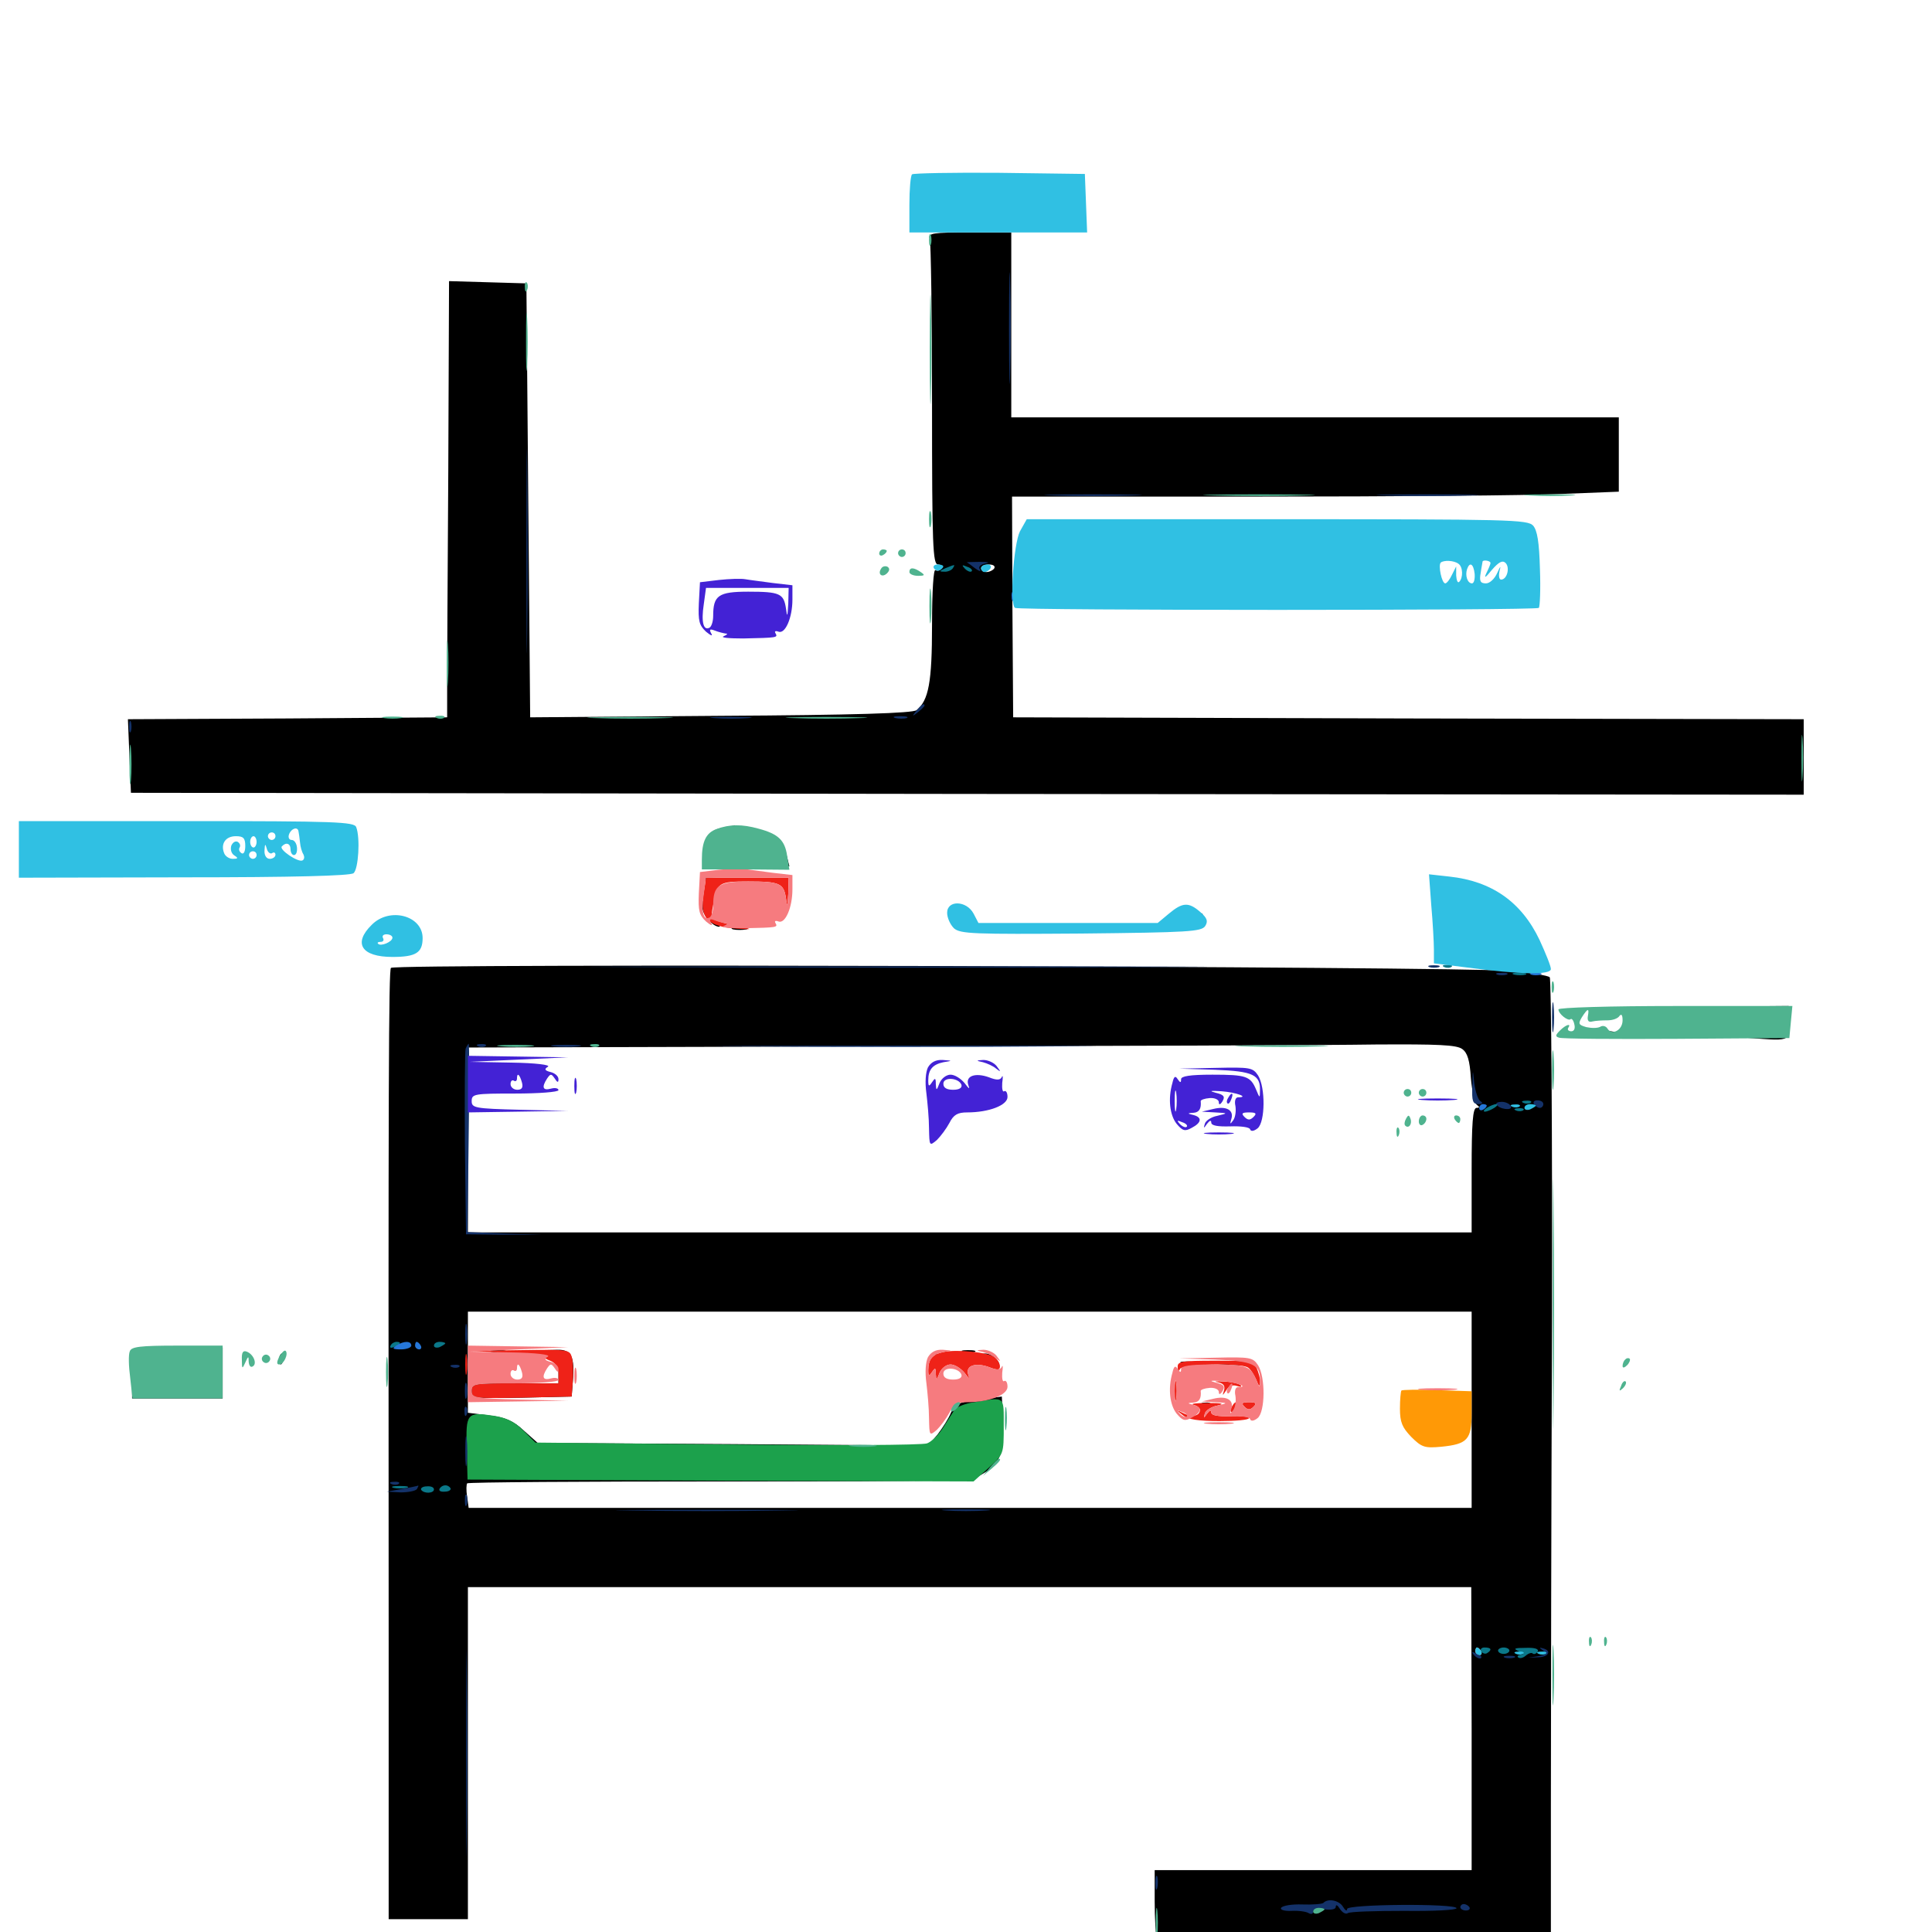 <svg xmlns="http://www.w3.org/2000/svg" viewBox="0 -1000 1000 1000">
	<path fill="#000000" d="M481.25 -876.562C481.836 -874.805 482.422 -836.133 482.422 -790.625C482.422 -716.992 482.812 -707.812 485.547 -707.812C487.109 -707.812 487.891 -706.836 487.305 -705.859C486.523 -704.688 485.156 -704.297 484.18 -704.883C483.203 -705.664 482.422 -694.336 482.422 -676.562C482.422 -646.875 480.664 -637.5 474.414 -632.422C472.461 -630.859 442.578 -629.883 373.047 -629.492L274.414 -628.711L273.438 -741.016L272.461 -853.32L252.539 -853.906L232.422 -854.492L232.031 -756.25C231.641 -702.148 231.445 -651.367 231.445 -643.359V-628.711L148.828 -628.125L66.211 -627.734L66.992 -608.594L67.773 -589.648L500.586 -589.062L933.594 -588.672V-608.203V-627.734L729.102 -628.125L524.414 -628.711L524.023 -685.938L523.828 -742.969H651.172C721.289 -742.969 791.992 -743.555 808.203 -744.336L837.891 -745.508V-764.844V-783.984H680.664H523.438V-831.836V-879.688H501.758C482.812 -879.688 480.273 -879.297 481.25 -876.562ZM514.648 -705.859C514.062 -704.883 512.109 -703.906 510.547 -703.906C508.984 -703.906 507.812 -704.883 507.812 -705.859C507.812 -707.031 509.57 -707.812 511.914 -707.812C514.062 -707.812 515.234 -707.031 514.648 -705.859ZM374.609 -571.68C367.188 -570.508 364.648 -566.602 366.016 -558.398L367.383 -551.562H388.086H408.594L407.227 -557.031C405.273 -565.039 400.977 -568.75 390.43 -570.898C384.961 -572.07 380.469 -572.852 380.273 -572.852C380.078 -572.656 377.539 -572.07 374.609 -571.68ZM365.234 -541.016C365.234 -538.281 366.211 -535.547 367.188 -534.961C368.359 -534.375 369.141 -535.938 369.141 -538.672C369.141 -543.555 369.141 -543.555 389.258 -544.336L409.18 -544.922L387.305 -545.312L365.234 -545.703ZM363.477 -530.859C363.281 -526.953 368.75 -520.312 372.266 -520.312C373.047 -520.312 372.07 -521.68 369.727 -523.242C367.383 -524.805 365.039 -528.125 364.648 -530.664C363.867 -534.766 363.867 -534.766 363.477 -530.859ZM621.484 -524.219C621.484 -521.484 621.875 -520.508 622.461 -521.875C622.852 -523.047 622.852 -525.391 622.461 -526.758C621.875 -527.93 621.484 -526.953 621.484 -524.219ZM379.492 -518.945C377.539 -519.531 379.102 -519.922 382.812 -519.922C386.523 -519.922 388.086 -519.531 386.328 -518.945C384.375 -518.555 381.25 -518.555 379.492 -518.945ZM202.344 -499.023C201.172 -497.461 200.977 -441.406 201.172 -150.781V-6.641H221.68H242.188V-92.578V-178.516H501.953H761.523L761.719 -105.273V-32.031H679.688H597.656V-16.016C597.656 -7.031 598.242 2.148 598.828 4.688L600 8.984H701.367H802.734V-64.844C802.734 -105.273 802.93 -218.164 803.32 -315.625C803.516 -412.891 802.93 -493.359 802.148 -494.141C801.367 -495.117 791.992 -496.484 781.641 -497.461C756.055 -499.805 203.711 -501.367 202.344 -499.023ZM756.836 -457.031C759.57 -455.078 760.742 -451.172 761.328 -441.992C761.914 -435.156 763.281 -428.906 764.453 -428.125C766.016 -426.953 765.82 -426.562 764.258 -426.562C762.305 -426.562 761.719 -418.75 761.719 -394.336V-362.109H501.953H242.188V-409.961V-457.812L456.641 -458.398C574.414 -458.594 689.453 -458.984 712.109 -459.375C744.336 -459.57 753.906 -459.18 756.836 -457.031ZM786.523 -427.344C787.305 -427.93 786.133 -428.516 783.984 -428.32C781.836 -428.32 781.25 -427.734 782.812 -427.148C784.18 -426.562 785.938 -426.758 786.523 -427.344ZM794.922 -427.734C794.922 -428.125 793.555 -428.516 791.992 -428.516C790.43 -428.516 789.062 -427.734 789.062 -426.562C789.062 -425.586 790.43 -425.195 791.992 -425.781C793.555 -426.562 794.922 -427.344 794.922 -427.734ZM761.719 -270.312V-219.531H502.148H242.578L241.797 -225.391C241.211 -228.711 241.406 -231.641 241.797 -232.227C242.383 -232.812 301.172 -233.203 372.656 -233.203C498.242 -233.203 502.734 -233.398 508.594 -237.109C517.773 -242.578 519.727 -247.852 519.141 -263.477L518.555 -277.148L506.445 -275.586C496.094 -274.219 494.141 -273.242 492.188 -268.75C491.016 -265.82 487.891 -260.938 485.352 -257.617L480.469 -251.758L379.492 -252.539L278.32 -253.125L271.094 -259.57C265.625 -264.648 261.523 -266.406 253.125 -267.383L242.188 -268.75V-294.922V-321.094H501.953H761.719ZM236.914 -290.43C238.086 -291.016 237.109 -291.406 234.375 -291.406C231.641 -291.406 230.664 -291.016 232.031 -290.43C233.203 -290.039 235.547 -290.039 236.914 -290.43ZM766.602 -145.312C767.188 -144.336 766.797 -143.359 765.82 -143.359C764.648 -143.359 763.672 -144.336 763.672 -145.312C763.672 -146.484 764.062 -147.266 764.453 -147.266C765.039 -147.266 766.016 -146.484 766.602 -145.312ZM788.477 -144.141C789.258 -144.727 788.086 -145.312 785.938 -145.117C783.789 -145.117 783.203 -144.531 784.766 -143.945C786.133 -143.359 787.891 -143.555 788.477 -144.141ZM254.492 -300.195C252.539 -300.781 254.102 -301.172 257.812 -301.172C261.523 -301.172 263.086 -300.781 261.328 -300.195C259.375 -299.805 256.25 -299.805 254.492 -300.195ZM288.086 -299.805C291.992 -299.023 293.164 -298.047 291.602 -297.07C290.234 -296.094 289.062 -292.969 289.062 -289.648V-283.984H266.602C245.312 -283.984 244.141 -283.789 244.141 -280.078C244.141 -276.172 245.117 -276.172 270.117 -276.562L295.898 -277.148L296.484 -284.766C297.656 -297.852 295.703 -301.562 288.477 -301.367L282.227 -301.172ZM498.633 -300.195C496.68 -300.781 497.852 -301.172 500.977 -301.172C504.297 -301.172 505.664 -300.781 504.492 -300.195C503.125 -299.805 500.391 -299.805 498.633 -300.195ZM484.961 -298.242C483.008 -298.828 484.18 -299.219 487.305 -299.219C490.625 -299.219 491.992 -298.828 490.82 -298.242C489.453 -297.852 486.719 -297.852 484.961 -298.242ZM511.328 -297.656C513.672 -296.68 515.625 -294.727 515.625 -293.555C515.625 -292.188 516.211 -291.797 516.797 -292.383C518.75 -294.336 513.672 -299.609 509.961 -299.414C507.812 -299.414 508.203 -298.828 511.328 -297.656ZM611.914 -294.336C609.961 -294.922 611.133 -295.312 614.258 -295.312C617.578 -295.312 618.945 -294.922 617.773 -294.336C616.406 -293.945 613.672 -293.945 611.914 -294.336ZM625.977 -294.531C623.828 -294.922 627.93 -295.312 635.156 -295.508C642.383 -295.508 648.633 -295.117 649.023 -294.336C650 -292.969 634.961 -293.164 625.977 -294.531ZM622.656 -272.852C621.094 -273.438 621.68 -274.023 623.828 -274.023C625.977 -274.219 627.148 -273.633 626.367 -273.047C625.781 -272.461 624.023 -272.266 622.656 -272.852ZM622.656 -265.039C617.969 -265.43 621.68 -265.82 630.859 -265.82C640.039 -265.82 643.75 -265.43 639.258 -265.039C634.57 -264.648 627.148 -264.648 622.656 -265.039ZM885.742 -477.344C889.062 -476.562 890.82 -475.781 889.844 -475.586C888.867 -475.586 889.453 -474.023 890.82 -472.266C892.969 -469.531 892.969 -468.75 889.844 -466.602C886.914 -464.453 888.477 -463.867 900.781 -463.086C927.539 -461.133 925.781 -460.547 925.781 -470.508V-479.297L902.93 -479.102C888.086 -478.906 882.031 -478.32 885.742 -477.344ZM839.844 -467.383C839.844 -466.016 837.891 -465.625 834.961 -466.016C832.227 -466.602 830.078 -466.211 830.078 -465.234C830.078 -464.453 833.594 -463.867 837.695 -464.062C843.555 -464.453 844.922 -465.234 843.359 -467.188C840.82 -470.117 839.844 -470.117 839.844 -467.383ZM816.016 -464.258C813.477 -464.648 815.43 -465.039 820.312 -465.039C825.195 -465.039 827.148 -464.648 824.805 -464.258C822.266 -463.867 818.359 -463.867 816.016 -464.258ZM84.57 -301.953L68.359 -301.367V-288.867V-276.172H91.797H115.234V-289.453V-302.539H107.812C103.906 -302.539 93.359 -302.344 84.57 -301.953ZM144.531 -296.68C144.531 -295.117 144.922 -293.75 145.312 -293.75C145.703 -293.75 146.484 -295.117 147.266 -296.68C147.852 -298.242 147.461 -299.609 146.484 -299.609C145.312 -299.609 144.531 -298.242 144.531 -296.68Z"/>
	<path fill="#ff9906" d="M725.391 -280.273C725 -279.883 724.609 -275.586 724.609 -270.898C724.609 -263.867 725.781 -261.133 730.469 -256.25C735.938 -250.781 737.5 -250.391 746.094 -251.172C759.57 -252.539 761.719 -254.883 761.719 -268.555V-279.883L743.945 -280.469C734.18 -280.859 725.781 -280.664 725.391 -280.273Z"/>
	<path fill="#ef2218" d="M364.062 -536.719C362.305 -524.609 366.406 -520.508 381.055 -519.336C386.719 -518.945 389.453 -518.945 386.719 -519.531C383.984 -519.922 378.711 -521.289 374.805 -522.266C367.773 -524.219 367.773 -524.414 369.141 -531.641C371.094 -543.164 371.875 -543.75 387.305 -543.75C403.711 -543.75 405.664 -542.773 406.836 -534.961C407.422 -530.273 407.617 -530.664 408.008 -537.5L408.203 -545.703H386.914H365.43ZM394.141 -520.898C392.578 -521.484 393.164 -522.07 395.312 -522.07C397.461 -522.266 398.633 -521.68 397.852 -521.094C397.266 -520.508 395.508 -520.312 394.141 -520.898ZM240.82 -293.75C240.82 -288.867 241.211 -286.914 241.602 -289.453C241.992 -291.797 241.992 -295.703 241.602 -298.242C241.211 -300.586 240.82 -298.633 240.82 -293.75ZM264.648 -299.609C276.562 -299.023 284.766 -298.242 283.203 -297.852C281.25 -297.656 281.641 -296.875 284.766 -295.703C287.695 -294.531 289.062 -292.188 289.062 -288.867V-283.984H266.602C245.312 -283.984 244.141 -283.789 244.141 -280.078C244.141 -276.172 245.117 -276.172 270.117 -276.562L295.898 -277.148L296.484 -284.766C296.875 -289.062 296.68 -294.531 296.094 -297.07C294.922 -301.562 294.727 -301.562 268.945 -301.172L243.164 -300.781ZM488.281 -300.195C482.617 -299.023 480.469 -296.484 480.469 -290.82C480.469 -287.5 480.859 -287.5 482.422 -289.844C483.984 -292.188 484.375 -292.188 484.375 -288.867C484.57 -285.352 484.766 -285.352 486.328 -289.453C487.305 -291.797 489.844 -293.75 491.992 -293.75C494.141 -293.75 497.266 -291.797 499.219 -289.453C501.562 -286.328 502.148 -285.938 501.172 -288.477C499.609 -293.164 504.883 -294.922 511.914 -292.383C516.406 -290.625 517.578 -290.82 517.578 -292.773C517.578 -294.141 516.406 -296.289 514.844 -297.461C511.719 -300 495.508 -301.758 488.281 -300.195ZM257.422 -296.289C254.883 -296.68 256.836 -297.07 261.719 -297.07C266.602 -297.07 268.555 -296.68 266.211 -296.289C263.672 -295.898 259.766 -295.898 257.422 -296.289ZM273.047 -296.289C271.68 -296.875 272.656 -297.266 275.391 -297.266C278.125 -297.266 279.102 -296.875 277.93 -296.289C276.562 -295.898 274.219 -295.898 273.047 -296.289ZM609.57 -292.383C609.57 -290.234 610.156 -289.844 610.742 -291.406C611.719 -293.945 641.797 -294.727 645.898 -292.188C647.266 -291.406 649.023 -288.477 650.195 -285.938C651.562 -282.227 652.148 -282.031 652.148 -284.57C652.344 -286.523 651.367 -289.844 650.391 -291.992C648.438 -295.312 646.094 -295.703 628.906 -295.703C611.523 -295.703 609.375 -295.312 609.57 -292.383ZM633.984 -289.453C634.57 -288.477 635.938 -288.281 636.914 -288.867C639.453 -290.625 639.062 -291.211 635.742 -291.211C634.18 -291.211 633.398 -290.43 633.984 -289.453ZM608.008 -280.078C608.008 -275.195 608.398 -273.242 608.789 -275.781C609.18 -278.125 609.18 -282.031 608.789 -284.57C608.398 -286.914 608.008 -284.961 608.008 -280.078ZM630.273 -284.57C633.203 -283.984 634.18 -282.812 633.594 -280.469C632.617 -277.344 632.617 -277.344 634.766 -280.469C635.938 -282.617 638.086 -283.398 640.234 -282.617C641.992 -282.031 642.969 -282.031 642.188 -283.008C641.406 -283.789 637.5 -284.766 633.398 -284.961C629.297 -285.156 627.93 -284.961 630.273 -284.57ZM489.844 -282.617C488.477 -283.203 489.453 -283.594 492.188 -283.594C494.922 -283.594 495.898 -283.203 494.727 -282.617C493.359 -282.227 491.016 -282.227 489.844 -282.617ZM617.773 -272.852C619.531 -272.461 621.094 -271.289 621.094 -270.312C621.094 -267.188 617.188 -266.211 612.891 -268.359C608.594 -270.508 608.594 -270.312 612.109 -267.578C614.844 -265.234 620.312 -264.453 631.25 -264.453C639.648 -264.453 646.484 -265.039 646.484 -266.016C646.484 -266.797 642.188 -267.188 636.719 -266.992C630.273 -266.797 626.953 -267.383 626.953 -268.945C626.953 -270.312 626.172 -270.117 624.805 -268.359C623.047 -265.82 622.852 -265.82 623.633 -268.359C624.023 -269.922 626.953 -271.875 630.078 -272.461C634.18 -273.438 632.617 -273.828 625 -273.828C619.141 -273.828 615.82 -273.438 617.773 -272.852ZM637.695 -272.07C636.914 -270.898 636.719 -269.727 637.305 -269.141C637.695 -268.555 638.672 -269.531 639.258 -271.289C640.625 -274.609 639.453 -275.195 637.695 -272.07ZM644.141 -271.875C645.898 -270.117 647.07 -270.117 648.828 -271.875C650.586 -273.633 650.195 -274.219 646.484 -274.219C642.773 -274.219 642.383 -273.633 644.141 -271.875Z"/>
	<path fill="#1ca14c" d="M504.297 -274.219C499.609 -273.633 494.922 -271.68 493.945 -270.117C492.969 -268.555 490.234 -264.453 488.086 -260.938C485.742 -257.227 482.031 -253.711 479.883 -252.93C477.539 -251.953 431.055 -251.758 376.562 -252.344L277.148 -253.32L270.898 -259.57C266.406 -264.062 262.109 -266.211 255.664 -267.188C241.602 -269.336 241.016 -268.555 241.602 -250.195L241.992 -234.18L372.852 -233.594L503.906 -233.203L511.719 -240.234C519.531 -247.266 519.531 -247.461 519.531 -261.719C519.531 -277.734 520.508 -276.953 504.297 -274.219Z"/>
	<path fill="#143269" d="M522.266 -829.883C522.266 -804.102 522.656 -793.75 522.852 -807.031C523.242 -820.312 523.242 -841.406 522.852 -853.906C522.656 -866.406 522.266 -855.664 522.266 -829.883ZM272.461 -714.648C272.461 -667.383 272.656 -648.242 272.852 -672.266C273.242 -696.289 273.242 -734.961 272.852 -758.203C272.656 -781.445 272.461 -761.914 272.461 -714.648ZM545.508 -743.555C533.984 -743.75 542.969 -744.141 565.43 -744.141C588.086 -744.141 597.461 -743.75 586.523 -743.555C575.586 -743.164 557.031 -743.164 545.508 -743.555ZM717.188 -743.555C705.664 -743.75 715.625 -744.141 739.258 -744.141C762.891 -744.141 772.266 -743.75 760.156 -743.555C748.047 -743.164 728.711 -743.164 717.188 -743.555ZM500.391 -708.984C500.781 -708.789 502.734 -707.422 504.688 -705.859C506.836 -704.297 508.008 -703.906 507.227 -705.273C506.25 -706.641 507.422 -707.812 510.156 -708.398C512.695 -708.789 511.328 -709.18 507.227 -709.18C503.32 -709.18 500.195 -708.984 500.391 -708.984ZM474.414 -632.227C471.875 -629.102 472.07 -628.906 475.195 -631.445C476.953 -632.812 478.516 -634.375 478.516 -634.766C478.516 -636.328 476.953 -635.352 474.414 -632.227ZM369.727 -628.32C364.648 -628.711 368.359 -628.906 377.93 -628.906C387.695 -628.906 391.797 -628.711 387.305 -628.32C382.812 -627.93 374.805 -627.93 369.727 -628.32ZM463.477 -628.32C461.523 -628.906 462.695 -629.297 465.82 -629.297C469.141 -629.297 470.508 -628.906 469.336 -628.32C467.969 -627.93 465.234 -627.93 463.477 -628.32ZM66.797 -623.828C66.797 -621.094 67.188 -620.117 67.773 -621.484C68.164 -622.656 68.164 -625 67.773 -626.367C67.188 -627.539 66.797 -626.562 66.797 -623.828ZM335.547 -499.414C264.258 -499.609 322.461 -499.805 464.844 -499.805C607.227 -499.805 665.43 -499.609 594.336 -499.414C523.047 -499.023 406.641 -499.023 335.547 -499.414ZM739.844 -499.414C738.477 -500 739.453 -500.391 742.188 -500.391C744.922 -500.391 745.898 -500 744.727 -499.414C743.359 -499.023 741.016 -499.023 739.844 -499.414ZM775 -495.508C773.633 -496.094 774.609 -496.484 777.344 -496.484C780.078 -496.484 781.055 -496.094 779.883 -495.508C778.516 -495.117 776.172 -495.117 775 -495.508ZM803.32 -473.438C803.32 -466.406 803.711 -463.672 804.102 -467.188C804.492 -470.508 804.492 -476.367 804.102 -479.883C803.711 -483.203 803.32 -480.469 803.32 -473.438ZM241.016 -457.227C240.625 -455.859 240.43 -433.789 240.625 -408.008L241.211 -361.133L260.742 -360.938H280.273L261.133 -361.523L241.992 -362.305L242.578 -410.938C242.969 -437.891 242.969 -459.766 242.578 -459.766C242.383 -459.766 241.602 -458.594 241.016 -457.227ZM247.656 -458.398C246.094 -458.984 246.68 -459.57 248.828 -459.57C250.977 -459.766 252.148 -459.18 251.367 -458.594C250.781 -458.008 249.023 -457.812 247.656 -458.398ZM286.719 -458.398C283.203 -458.789 285.938 -459.18 292.969 -459.18C300 -459.18 302.734 -458.789 299.414 -458.398C295.898 -458.008 290.039 -458.008 286.719 -458.398ZM389.258 -458.398C345.508 -458.594 380.859 -458.789 467.773 -458.789C554.883 -458.789 590.625 -458.594 547.461 -458.398C504.297 -458.008 433.203 -458.008 389.258 -458.398ZM762.109 -437.891C761.719 -430.078 762.305 -428.516 765.234 -428.516C767.383 -428.516 767.773 -429.102 766.211 -430.078C765.039 -430.859 763.672 -434.961 763.086 -439.258C762.305 -447.07 762.305 -447.07 762.109 -437.891ZM774.609 -428.32C775.977 -425.781 783.008 -425 782.031 -427.344C781.641 -428.516 779.492 -429.688 777.344 -429.688C775.391 -429.688 774.023 -429.102 774.609 -428.32ZM793.945 -428.516C794.531 -427.539 795.898 -426.562 797.07 -426.562C798.047 -426.562 798.828 -427.539 798.828 -428.516C798.828 -429.688 797.461 -430.469 795.703 -430.469C794.141 -430.469 793.359 -429.688 793.945 -428.516ZM240.82 -309.375C240.82 -304.492 241.211 -302.539 241.602 -305.078C241.992 -307.422 241.992 -311.328 241.602 -313.867C241.211 -316.211 240.82 -314.258 240.82 -309.375ZM233.984 -292.383C232.422 -292.969 233.008 -293.555 235.156 -293.555C237.305 -293.75 238.477 -293.164 237.695 -292.578C237.109 -291.992 235.352 -291.797 233.984 -292.383ZM240.625 -280.078C240.625 -276.367 241.016 -274.805 241.602 -276.758C241.992 -278.516 241.992 -281.641 241.602 -283.594C241.016 -285.352 240.625 -283.789 240.625 -280.078ZM240.43 -269.141C240.43 -266.992 241.016 -266.406 241.602 -267.969C242.188 -269.336 241.992 -271.094 241.406 -271.68C240.82 -272.461 240.234 -271.289 240.43 -269.141ZM240.82 -248.828C240.82 -241.797 241.211 -239.062 241.602 -242.578C241.992 -245.898 241.992 -251.758 241.602 -255.273C241.211 -258.594 240.82 -255.859 240.82 -248.828ZM202.734 -231.836C201.172 -232.422 201.758 -233.008 203.906 -233.008C206.055 -233.203 207.227 -232.617 206.445 -232.031C205.859 -231.445 204.102 -231.25 202.734 -231.836ZM208.008 -229.297L200.195 -227.93L207.422 -227.539C211.328 -227.539 215.234 -228.32 215.82 -229.297C216.406 -230.469 216.797 -231.055 216.406 -231.055C216.016 -230.859 212.305 -230.078 208.008 -229.297ZM240.625 -223.438C240.625 -220.703 241.016 -219.727 241.602 -221.094C241.992 -222.266 241.992 -224.609 241.602 -225.977C241.016 -227.148 240.625 -226.172 240.625 -223.438ZM327.539 -218.164C306.836 -218.359 324.414 -218.555 366.211 -218.555C408.203 -218.555 425 -218.359 403.711 -218.164C382.422 -217.773 348.047 -217.773 327.539 -218.164ZM489.844 -218.164C484.18 -218.555 488.672 -218.75 500 -218.75C511.328 -218.75 515.82 -218.555 510.352 -218.164C504.688 -217.773 495.312 -217.773 489.844 -218.164ZM241.211 -92.578C241.211 -44.727 241.406 -25.195 241.602 -49.023C241.992 -73.047 241.992 -112.109 241.602 -135.938C241.406 -159.961 241.211 -140.43 241.211 -92.578ZM798.633 -145.703C800.781 -144.141 800.391 -143.555 796.289 -142.773L791.016 -141.992L796.289 -142.188C801.758 -142.383 803.32 -145.703 798.438 -146.875C796.68 -147.461 796.68 -147.07 798.633 -145.703ZM763.086 -143.164C764.453 -141.797 766.016 -141.211 766.602 -141.797C767.188 -142.383 766.211 -143.555 764.258 -144.141C761.523 -145.312 761.328 -145.117 763.086 -143.164ZM778.906 -141.992C777.539 -142.578 778.516 -142.969 781.25 -142.969C783.984 -142.969 784.961 -142.578 783.789 -141.992C782.422 -141.602 780.078 -141.602 778.906 -141.992ZM598.047 -25.195C598.047 -22.07 598.438 -20.898 599.023 -22.852C599.414 -24.609 599.414 -27.344 599.023 -28.711C598.438 -29.883 598.047 -28.516 598.047 -25.195ZM684.961 -15.039C687.305 -17.578 693.164 -16.406 695.117 -13.086C696.289 -11.133 697.266 -10.547 697.266 -11.914C697.266 -14.453 753.906 -14.844 753.906 -12.305C753.906 -11.328 741.602 -10.742 726.758 -10.938C711.914 -10.938 698.633 -10.547 697.656 -9.766C696.484 -8.984 694.727 -10.156 693.555 -11.914C692.383 -13.867 691.406 -14.453 691.406 -13.086C691.406 -11.719 689.258 -11.328 685.547 -11.719C682.031 -12.305 679.688 -11.914 679.688 -10.547C679.688 -9.375 678.711 -8.984 677.344 -9.766C676.172 -10.547 672.266 -11.133 668.555 -10.938C664.648 -10.742 662.5 -11.523 663.086 -12.5C663.867 -13.672 668.75 -14.453 674.023 -14.258C679.297 -14.062 684.18 -14.453 684.961 -15.039ZM755.859 -12.891C755.859 -11.914 757.227 -11.133 758.789 -11.133C760.352 -11.133 761.133 -11.914 760.547 -12.891C759.961 -13.672 758.789 -14.453 757.617 -14.453C756.641 -14.453 755.859 -13.672 755.859 -12.891ZM649.805 8.398C621.68 8.203 644.727 8.008 701.172 8.008C757.617 8.008 780.664 8.203 752.344 8.398C724.219 8.789 678.125 8.789 649.805 8.398Z"/>
	<path fill="#f67b7f" d="M372.07 -549.805L362.305 -548.633L361.719 -537.695C361.328 -528.516 361.914 -526.367 365.43 -523.047C367.773 -521.094 369.141 -520.508 368.164 -522.07C366.992 -524.219 367.383 -524.609 369.922 -523.633C371.875 -522.852 374.414 -522.266 375.586 -522.07C376.953 -522.07 376.367 -521.484 374.609 -520.703C372.656 -519.922 377.344 -519.531 384.766 -519.531C402.344 -519.922 402.734 -519.922 401.367 -522.266C400.781 -523.242 401.367 -523.633 402.93 -523.047C406.445 -521.68 410.156 -530.273 410.156 -539.648V-547.07L400 -548.242C394.336 -549.023 387.891 -549.805 385.742 -550.195C383.594 -550.586 377.539 -550.391 372.07 -549.805ZM408.008 -537.5C407.617 -530.664 407.422 -530.273 406.836 -534.961C405.664 -542.773 403.711 -543.75 387.305 -543.75C371.875 -543.75 369.141 -541.797 369.141 -531.25C369.141 -528.516 368.359 -525.977 367.383 -525.195C364.062 -523.242 362.891 -528.125 364.258 -537.109L365.43 -545.703H386.914H408.203ZM397.852 -521.094C398.633 -521.68 397.461 -522.266 395.312 -522.07C393.164 -522.07 392.578 -521.484 394.141 -520.898C395.508 -520.312 397.266 -520.508 397.852 -521.094ZM242.188 -288.867V-274.219L268.164 -274.609L293.945 -275L269.141 -275.586C245.703 -276.172 244.141 -276.562 244.141 -280.078C244.141 -283.789 245.508 -283.984 266.602 -283.984C278.906 -283.984 289.062 -284.766 289.062 -285.742C289.062 -286.719 287.305 -287.109 285.156 -286.523C280.859 -285.352 280.273 -287.305 283.203 -291.797C284.961 -294.336 285.352 -294.336 287.109 -291.797C288.477 -289.648 289.062 -289.453 289.062 -291.406C289.062 -292.969 287.305 -294.531 284.961 -295.117C281.836 -295.898 281.641 -296.68 283.594 -297.852C285.156 -298.828 277.344 -299.805 264.648 -300L243.164 -300.391L268.555 -301.562L293.945 -302.734L268.164 -303.125L242.188 -303.516ZM266.211 -296.289C268.555 -296.68 266.602 -297.07 261.719 -297.07C256.836 -297.07 254.883 -296.68 257.422 -296.289C259.766 -295.898 263.672 -295.898 266.211 -296.289ZM277.93 -296.289C279.102 -296.875 278.125 -297.266 275.391 -297.266C272.656 -297.266 271.68 -296.875 273.047 -296.289C274.219 -295.898 276.562 -295.898 277.93 -296.289ZM261.719 -287.5C261.719 -288.281 260.938 -290.039 259.961 -291.406C258.594 -293.555 258.008 -293.359 257.031 -290.82C255.273 -286.328 255.469 -285.938 258.789 -285.938C260.352 -285.938 261.719 -286.523 261.719 -287.5ZM270.117 -289.844C270.898 -287.109 270.117 -285.938 267.773 -285.938C265.82 -285.938 264.258 -287.305 264.258 -288.867C264.258 -290.43 265.039 -291.211 266.016 -290.625C266.797 -290.039 267.578 -290.625 267.578 -291.602C267.578 -295.117 268.945 -293.945 270.117 -289.844ZM251.953 -288.867C251.953 -291.992 249.609 -292.773 247.461 -290.43C245.117 -288.281 245.898 -285.938 249.023 -285.938C250.586 -285.938 251.953 -287.305 251.953 -288.867ZM278.32 -287.891C277.734 -289.062 276.367 -289.844 275.195 -289.844C274.219 -289.844 273.438 -289.062 273.438 -287.891C273.438 -286.914 274.805 -285.938 276.562 -285.938C278.125 -285.938 278.906 -286.914 278.32 -287.891ZM480.273 -297.461C479.102 -294.922 478.711 -289.844 479.492 -284.18C480.078 -279.297 480.859 -271.094 480.859 -265.82C481.055 -256.836 481.055 -256.641 484.961 -259.961C486.914 -261.914 489.844 -265.82 491.406 -268.75C493.555 -273.047 495.703 -274.219 500.586 -274.219C511.914 -274.219 521.484 -277.93 521.484 -282.227C521.484 -284.375 520.703 -285.742 519.727 -285.156C518.945 -284.57 518.555 -286.523 518.75 -289.453C519.141 -292.383 519.141 -293.75 518.555 -292.578C517.773 -290.82 515.82 -290.82 511.914 -292.383C504.883 -294.922 499.609 -293.164 501.172 -288.477C502.148 -285.938 501.562 -286.328 499.219 -289.453C497.266 -291.797 494.141 -293.75 491.992 -293.75C489.844 -293.75 487.305 -291.797 486.328 -289.453C484.766 -285.352 484.57 -285.352 484.375 -288.867C484.375 -292.188 483.984 -292.188 482.422 -289.844C480.859 -287.5 480.469 -287.5 480.469 -290.82C480.469 -296.484 482.812 -299.023 488.281 -300.195C493.164 -300.977 493.164 -300.977 487.891 -301.367C484.375 -301.562 481.836 -300.195 480.273 -297.461ZM497.656 -288.477C498.047 -286.914 496.484 -285.938 493.359 -285.938C490.039 -285.938 488.281 -286.914 488.281 -289.062C488.281 -292.773 496.289 -292.188 497.656 -288.477ZM494.727 -282.617C495.898 -283.203 494.922 -283.594 492.188 -283.594C489.453 -283.594 488.477 -283.203 489.844 -282.617C491.016 -282.227 493.359 -282.227 494.727 -282.617ZM508.789 -300.195C510.938 -299.609 514.062 -298.242 515.625 -296.875C518.164 -294.922 518.164 -295.117 515.82 -298.242C514.453 -300 511.328 -301.367 508.984 -301.367C505.078 -301.172 505.078 -300.977 508.789 -300.195ZM628.906 -296.289C648.633 -295.508 652.539 -293.75 652.148 -285.156C652.148 -281.445 651.953 -281.641 650.195 -285.938C647.266 -292.969 645.117 -293.75 627.539 -293.75C615.82 -293.75 611.328 -292.969 611.328 -291.406C611.328 -289.453 610.938 -289.453 609.57 -291.406C608.398 -293.359 607.617 -292.969 606.836 -289.453C604.492 -281.25 605.469 -272.852 608.984 -268.359C612.109 -264.648 613.281 -264.258 616.797 -266.211C622.07 -268.945 622.266 -271.68 617.773 -272.852C614.453 -273.633 614.453 -273.828 617.773 -274.023C620.703 -274.219 621.875 -276.172 621.484 -280.078C621.484 -280.664 623.438 -281.445 626.172 -281.641C628.711 -281.836 630.859 -280.859 630.859 -279.492C630.859 -277.93 631.641 -278.125 632.812 -280.078C634.18 -282.422 633.398 -283.398 629.297 -284.375C625.586 -285.352 626.367 -285.547 632.422 -285.156C639.844 -284.57 646.875 -282.031 640.82 -282.031C639.453 -282.031 638.867 -280.078 639.453 -277.539C639.844 -275 639.453 -271.68 638.281 -270.117C636.719 -267.969 636.523 -267.969 637.305 -270.703C638.867 -275.391 634.766 -277.734 627.93 -275.977L622.07 -274.609L628.906 -274.219C635.742 -273.828 635.742 -273.828 630.078 -272.461C626.953 -271.875 624.023 -269.922 623.633 -268.359C622.852 -265.82 623.047 -265.82 624.805 -268.359C626.172 -270.117 626.953 -270.312 626.953 -268.945C626.953 -267.383 630.273 -266.797 636.719 -266.992C642.188 -267.188 646.875 -266.602 647.07 -265.43C647.461 -264.258 649.023 -264.453 650.977 -266.016C654.883 -269.336 655.078 -287.109 651.172 -293.359C648.438 -297.461 647.07 -297.656 629.297 -297.266L610.352 -296.875ZM638.672 -290.625C638.672 -290.82 637.305 -291.211 635.742 -291.211C634.18 -291.211 633.398 -290.43 633.984 -289.453C634.961 -288.086 638.672 -289.062 638.672 -290.625ZM608.789 -275.781C608.398 -273.242 608.008 -275.195 608.008 -280.078C608.008 -284.961 608.398 -286.914 608.789 -284.57C609.18 -282.031 609.18 -278.125 608.789 -275.781ZM647.852 -276.953C648.633 -277.539 647.461 -278.125 645.312 -277.93C643.164 -277.93 642.578 -277.344 644.141 -276.758C645.508 -276.172 647.266 -276.367 647.852 -276.953ZM648.828 -271.875C647.07 -270.117 645.898 -270.117 644.141 -271.875C642.383 -273.633 642.773 -274.219 646.484 -274.219C650.195 -274.219 650.586 -273.633 648.828 -271.875ZM614.258 -266.797C613.672 -266.211 612.109 -266.797 610.742 -268.164C608.984 -270.117 609.18 -270.312 611.914 -269.141C613.867 -268.555 614.844 -267.383 614.258 -266.797ZM297.266 -287.891C297.266 -284.18 297.656 -282.617 298.242 -284.57C298.633 -286.328 298.633 -289.453 298.242 -291.406C297.656 -293.164 297.266 -291.602 297.266 -287.891ZM635.742 -281.836C634.961 -280.664 634.766 -279.492 635.352 -278.906C635.742 -278.32 636.719 -279.297 637.305 -281.055C638.672 -284.375 637.5 -284.961 635.742 -281.836ZM735.938 -280.664C731.25 -281.055 734.961 -281.445 744.141 -281.445C753.32 -281.445 757.031 -281.055 752.539 -280.664C747.852 -280.273 740.43 -280.273 735.938 -280.664ZM624.609 -263.086C621.094 -263.477 623.828 -263.867 630.859 -263.867C637.891 -263.867 640.625 -263.477 637.305 -263.086C633.789 -262.695 627.93 -262.695 624.609 -263.086Z"/>
	<path fill="#0b7889" d="M489.258 -705.859C486.133 -704.492 485.938 -704.102 488.672 -704.102C490.43 -703.906 492.578 -704.883 493.164 -705.859C494.531 -708.008 494.531 -708.008 489.258 -705.859ZM499.414 -705.664C497.656 -707.617 497.852 -707.812 500.586 -706.641C502.539 -706.055 503.516 -704.883 502.93 -704.297C502.344 -703.711 500.781 -704.297 499.414 -705.664ZM747.656 -499.414C746.094 -500 746.68 -500.586 748.828 -500.586C750.977 -500.781 752.148 -500.195 751.367 -499.609C750.781 -499.023 749.023 -498.828 747.656 -499.414ZM783.789 -495.508C781.836 -496.094 783.008 -496.484 786.133 -496.484C789.453 -496.484 790.82 -496.094 789.648 -495.508C788.281 -495.117 785.547 -495.117 783.789 -495.508ZM788.672 -429.102C787.109 -429.688 787.695 -430.273 789.844 -430.273C791.992 -430.469 793.164 -429.883 792.383 -429.297C791.797 -428.711 790.039 -428.516 788.672 -429.102ZM769.531 -426.562C767.969 -425.586 767.578 -424.609 768.555 -424.609C769.727 -424.609 771.875 -425.586 773.438 -426.562C775 -427.539 775.586 -428.516 774.414 -428.516C773.438 -428.516 771.094 -427.539 769.531 -426.562ZM784.766 -425.195C783.203 -425.781 783.789 -426.367 785.938 -426.367C788.086 -426.562 789.258 -425.977 788.477 -425.391C787.891 -424.805 786.133 -424.609 784.766 -425.195ZM202.148 -303.516C201.562 -302.344 202.344 -302.148 203.906 -302.734C207.422 -304.102 208.008 -305.469 205.273 -305.469C204.102 -305.469 202.734 -304.688 202.148 -303.516ZM224.609 -303.516C224.609 -304.688 225.977 -305.469 227.539 -305.469C229.102 -305.469 230.469 -305.078 230.469 -304.688C230.469 -304.297 229.102 -303.516 227.539 -302.734C225.977 -302.148 224.609 -302.539 224.609 -303.516ZM203.711 -229.883C201.758 -230.469 203.32 -230.859 207.031 -230.859C210.742 -230.859 212.305 -230.469 210.547 -229.883C208.594 -229.492 205.469 -229.492 203.711 -229.883ZM217.969 -228.906C217.578 -229.688 218.75 -230.664 220.898 -230.664C222.852 -230.859 224.609 -230.273 224.609 -229.102C224.609 -226.953 219.336 -226.758 217.969 -228.906ZM227.539 -229.492C226.953 -228.32 228.125 -227.734 230.273 -227.93C232.422 -227.93 233.594 -228.906 233.203 -229.688C231.836 -231.836 228.906 -231.641 227.539 -229.492ZM766.602 -145.312C767.383 -144.141 768.75 -143.75 769.727 -144.336C772.461 -146.094 771.875 -147.266 768.359 -147.266C766.797 -147.266 766.016 -146.289 766.602 -145.312ZM775.391 -145.703C775.391 -144.727 776.758 -143.945 778.32 -143.945C779.883 -143.945 781.25 -144.727 781.25 -145.703C781.25 -146.484 779.883 -147.266 778.32 -147.266C776.758 -147.266 775.391 -146.484 775.391 -145.703ZM786.133 -145.312C788.477 -144.336 788.867 -143.555 787.305 -143.555C785.742 -143.359 785.156 -142.773 785.742 -142.188C786.523 -141.406 788.281 -141.797 789.648 -142.969C791.211 -144.336 792.773 -144.727 793.359 -144.141C793.945 -143.555 795.117 -143.945 795.898 -145.117C796.68 -146.484 794.531 -147.266 789.648 -147.07C783.789 -147.07 783.008 -146.68 786.133 -145.312Z"/>
	<path fill="#4fb38f" d="M480.859 -875.781C480.859 -873.047 481.25 -872.07 481.836 -873.438C482.227 -874.609 482.227 -876.953 481.836 -878.32C481.25 -879.492 480.859 -878.516 480.859 -875.781ZM481.25 -819.141C481.25 -793.945 481.641 -783.594 481.836 -796.289C482.227 -808.789 482.227 -829.492 481.836 -842.188C481.641 -854.688 481.25 -844.336 481.25 -819.141ZM271.68 -851.172C271.68 -849.023 272.266 -848.438 272.852 -850C273.438 -851.367 273.242 -853.125 272.656 -853.711C272.07 -854.492 271.484 -853.32 271.68 -851.172ZM272.266 -823.047C272.266 -809.57 272.461 -804.102 272.852 -810.938C273.242 -817.578 273.242 -828.516 272.852 -835.352C272.461 -841.992 272.266 -836.523 272.266 -823.047ZM628.516 -743.555C615.234 -743.75 625.586 -744.141 651.367 -744.141C677.148 -744.141 687.891 -743.75 675.391 -743.555C662.891 -743.164 641.797 -743.164 628.516 -743.555ZM791.602 -743.555C785.352 -743.945 790.039 -744.141 801.758 -744.141C813.672 -744.141 818.75 -743.945 813.086 -743.555C807.422 -743.164 797.852 -743.164 791.602 -743.555ZM480.859 -731.25C480.859 -727.539 481.25 -725.977 481.836 -727.93C482.227 -729.688 482.227 -732.812 481.836 -734.766C481.25 -736.523 480.859 -734.961 480.859 -731.25ZM455.078 -713.477C455.078 -714.648 456.055 -715.625 457.031 -715.625C458.203 -715.625 458.984 -715.234 458.984 -714.844C458.984 -714.258 458.203 -713.281 457.031 -712.695C456.055 -712.109 455.078 -712.5 455.078 -713.477ZM464.844 -713.672C464.844 -712.695 465.82 -711.719 466.797 -711.719C467.969 -711.719 468.75 -712.695 468.75 -713.672C468.75 -714.844 467.969 -715.625 466.797 -715.625C465.82 -715.625 464.844 -714.844 464.844 -713.672ZM456.055 -705.664C454.102 -702.734 456.641 -700.781 459.18 -703.32C460.547 -704.688 460.547 -705.859 459.375 -706.641C458.203 -707.227 456.641 -706.836 456.055 -705.664ZM470.703 -703.906C470.703 -702.93 472.656 -701.953 475.195 -701.953C478.711 -701.953 478.906 -702.344 476.562 -703.906C472.852 -706.445 470.703 -706.445 470.703 -703.906ZM481.055 -686.328C481.055 -678.32 481.445 -675 481.836 -679.102C482.227 -683.008 482.227 -689.648 481.836 -693.75C481.445 -697.656 481.055 -694.336 481.055 -686.328ZM231.25 -656.055C231.25 -645.312 231.445 -641.211 231.836 -646.875C232.227 -652.539 232.227 -661.328 231.836 -666.406C231.445 -671.484 231.25 -666.797 231.25 -656.055ZM198.828 -628.32C196.289 -628.711 198.242 -629.102 203.125 -629.102C208.008 -629.102 209.961 -628.711 207.617 -628.32C205.078 -627.93 201.172 -627.93 198.828 -628.32ZM226.172 -628.32C224.609 -628.906 225.195 -629.492 227.344 -629.492C229.492 -629.688 230.664 -629.102 229.883 -628.516C229.297 -627.93 227.539 -627.734 226.172 -628.32ZM308.203 -628.32C298.242 -628.516 306.25 -628.906 326.172 -628.906C346.094 -628.906 354.102 -628.516 344.336 -628.32C334.375 -627.93 317.969 -627.93 308.203 -628.32ZM410.742 -628.32C401.172 -628.516 408.984 -628.906 427.734 -628.906C446.484 -628.906 454.297 -628.516 444.922 -628.32C435.352 -627.93 420.117 -627.93 410.742 -628.32ZM932.422 -607.227C932.422 -596.484 932.617 -592.383 933.008 -598.047C933.398 -603.711 933.398 -612.5 933.008 -617.578C932.617 -622.656 932.422 -617.969 932.422 -607.227ZM66.992 -604.297C66.992 -595.117 67.383 -591.406 67.773 -596.094C68.164 -600.586 68.164 -608.008 67.773 -612.695C67.383 -617.188 66.992 -613.477 66.992 -604.297ZM370.898 -570.898C365.43 -568.945 363.281 -564.453 363.281 -555.078V-550H385.938L408.594 -549.805L407.422 -557.031C406.25 -565.039 402.93 -568.359 392.578 -571.094C384.18 -573.438 377.734 -573.438 370.898 -570.898ZM803.125 -489.062C803.125 -486.328 803.516 -485.352 804.102 -486.719C804.492 -487.891 804.492 -490.234 804.102 -491.602C803.516 -492.773 803.125 -491.797 803.125 -489.062ZM806.641 -477.539C806.641 -475.195 811.719 -471.289 812.891 -472.461C813.477 -473.047 814.453 -471.875 814.844 -469.922C815.43 -467.773 814.844 -466.211 813.281 -466.211C811.914 -466.211 811.133 -466.992 811.719 -467.969C813.477 -470.508 810.547 -469.727 807.422 -466.602C805.078 -464.258 804.883 -463.477 807.031 -462.891C808.398 -462.305 835.742 -462.109 867.969 -462.305L926.172 -462.695L926.953 -471.094L927.734 -479.297H867.188C833.789 -479.297 806.641 -478.516 806.641 -477.539ZM821.875 -474.023C821.484 -471.68 822.266 -470.703 824.219 -471.289C825.781 -471.68 829.297 -471.875 832.031 -471.875C834.766 -471.875 837.5 -472.852 838.281 -474.219C839.258 -475.391 839.844 -474.609 839.844 -471.875C839.844 -466.797 834.375 -463.867 832.031 -467.578C831.25 -468.945 829.492 -469.336 828.32 -468.555C826.953 -467.773 823.828 -467.773 821.094 -468.359C816.992 -469.531 816.797 -470.117 818.75 -473.438C821.875 -478.32 822.656 -478.32 821.875 -474.023ZM851.562 -470.703C851.562 -473.828 850.391 -474.219 848.633 -471.484C848.047 -470.508 846.289 -470.117 844.727 -470.898C842.578 -471.484 842.188 -471.094 842.969 -468.945C844.336 -465.43 851.562 -466.797 851.562 -470.703ZM864.648 -470.117C864.062 -472.266 856.25 -473.438 854.492 -471.875C851.953 -469.336 854.102 -467.773 859.375 -467.969C862.695 -468.164 865.039 -469.141 864.648 -470.117ZM871.094 -469.531C871.094 -470.703 870.117 -471.484 868.945 -471.484C867.969 -471.484 867.578 -470.703 868.164 -469.531C868.75 -468.555 869.727 -467.578 870.312 -467.578C870.703 -467.578 871.094 -468.555 871.094 -469.531ZM892.578 -469.922C892.578 -470.703 889.453 -471.484 885.742 -471.484C876.758 -471.484 876.758 -468.555 885.742 -468.359C889.453 -468.359 892.578 -468.945 892.578 -469.922ZM803.32 -446.094C803.32 -436.914 803.711 -433.203 804.102 -437.891C804.492 -442.383 804.492 -449.805 804.102 -454.492C803.711 -458.984 803.32 -455.273 803.32 -446.094ZM259.375 -458.398C254.688 -458.789 258.008 -459.18 266.602 -459.18C275.195 -459.18 278.906 -458.789 275 -458.398C270.898 -458.008 263.867 -458.008 259.375 -458.398ZM306.25 -458.398C304.688 -458.984 305.273 -459.57 307.422 -459.57C309.57 -459.766 310.742 -459.18 309.961 -458.594C309.375 -458.008 307.617 -457.812 306.25 -458.398ZM644.141 -458.398C633.008 -458.594 641.602 -458.984 663.086 -458.984C684.57 -458.984 693.555 -458.594 683.203 -458.398C672.852 -458.008 655.273 -458.008 644.141 -458.398ZM726.562 -434.375C726.562 -433.398 727.539 -432.422 728.516 -432.422C729.688 -432.422 730.469 -433.398 730.469 -434.375C730.469 -435.547 729.688 -436.328 728.516 -436.328C727.539 -436.328 726.562 -435.547 726.562 -434.375ZM734.375 -434.375C734.375 -433.398 735.352 -432.422 736.328 -432.422C737.5 -432.422 738.281 -433.398 738.281 -434.375C738.281 -435.547 737.5 -436.328 736.328 -436.328C735.352 -436.328 734.375 -435.547 734.375 -434.375ZM803.711 -325C803.711 -267.578 803.906 -243.945 804.102 -272.852C804.492 -301.562 804.492 -348.438 804.102 -377.344C803.906 -406.055 803.711 -382.422 803.711 -325ZM727.734 -420.898C726.953 -419.531 726.758 -417.969 727.344 -417.383C729.102 -415.625 731.055 -418.164 730.078 -420.898C729.297 -423.047 728.906 -423.047 727.734 -420.898ZM734.375 -419.531C734.375 -417.969 735.352 -417.188 736.328 -417.773C737.5 -418.359 738.281 -419.727 738.281 -420.898C738.281 -421.875 737.5 -422.656 736.328 -422.656C735.352 -422.656 734.375 -421.289 734.375 -419.531ZM752.93 -420.703C753.516 -419.727 754.492 -418.75 755.078 -418.75C755.469 -418.75 755.859 -419.727 755.859 -420.703C755.859 -421.875 754.883 -422.656 753.711 -422.656C752.734 -422.656 752.344 -421.875 752.93 -420.703ZM722.852 -413.672C722.852 -411.523 723.438 -410.938 724.023 -412.5C724.609 -413.867 724.414 -415.625 723.828 -416.211C723.242 -416.992 722.656 -415.82 722.852 -413.672ZM67.188 -300.586C66.406 -298.828 66.602 -292.773 67.383 -286.914L68.555 -276.172H91.992H115.234V-289.844V-303.516H91.797C72.461 -303.516 67.969 -302.93 67.188 -300.586ZM125.195 -296.094C125.195 -291.406 125.391 -291.211 126.953 -294.727C128.516 -298.242 128.711 -298.242 128.711 -295.117C128.906 -293.164 129.688 -291.992 130.859 -292.773C133.203 -294.141 131.25 -299.023 127.734 -300.391C125.781 -301.172 125 -300 125.195 -296.094ZM144.531 -297.852C143.164 -294.922 143.164 -293.75 144.531 -293.75C146.875 -293.75 149.414 -299.219 147.852 -300.781C147.266 -301.367 145.898 -300 144.531 -297.852ZM199.805 -289.844C199.805 -282.812 200.195 -280.078 200.586 -283.594C200.977 -286.914 200.977 -292.773 200.586 -296.289C200.195 -299.609 199.805 -296.875 199.805 -289.844ZM135.938 -297.852C135.156 -296.875 135.547 -295.508 136.523 -294.922C137.5 -294.141 138.867 -294.531 139.453 -295.508C140.234 -296.484 139.844 -297.852 138.867 -298.438C137.891 -299.219 136.523 -298.828 135.938 -297.852ZM841.211 -296.289C840.43 -295.703 839.844 -294.141 839.844 -292.969C839.844 -291.797 840.82 -291.992 842.188 -293.359C843.359 -294.531 843.945 -296.094 843.555 -296.68C842.969 -297.266 841.797 -297.07 841.211 -296.289ZM839.062 -282.617C837.891 -279.883 838.086 -279.688 840.039 -281.445C841.406 -282.812 841.992 -284.375 841.406 -284.961C840.82 -285.547 839.648 -284.57 839.062 -282.617ZM493.164 -272.07C491.016 -268.945 492.969 -268.359 495.703 -271.484C497.07 -273.047 497.266 -274.219 496.289 -274.219C495.312 -274.219 493.75 -273.242 493.164 -272.07ZM520.117 -265.43C520.117 -260.156 520.508 -258.008 520.898 -261.133C521.289 -264.062 521.289 -268.359 520.898 -270.898C520.508 -273.242 520.117 -270.898 520.117 -265.43ZM441.016 -251.367C437.5 -251.758 439.844 -252.148 446.289 -252.148C452.734 -252.148 455.664 -251.758 452.734 -251.367C449.805 -250.977 444.531 -250.977 441.016 -251.367ZM512.5 -240.625L508.789 -236.133L513.281 -239.844C517.383 -243.359 518.555 -244.922 516.992 -244.922C516.602 -244.922 514.648 -242.969 512.5 -240.625ZM803.516 -132.617C803.516 -118.75 803.711 -113.281 804.102 -120.508C804.492 -127.734 804.492 -139.258 804.102 -145.898C803.711 -152.539 803.516 -146.68 803.516 -132.617ZM822.461 -150C822.461 -147.852 823.047 -147.266 823.633 -148.828C824.219 -150.195 824.023 -151.953 823.438 -152.539C822.852 -153.32 822.266 -152.148 822.461 -150ZM830.273 -150C830.273 -147.852 830.859 -147.266 831.445 -148.828C832.031 -150.195 831.836 -151.953 831.25 -152.539C830.664 -153.32 830.078 -152.148 830.273 -150ZM598.242 -4.688C598.242 2.344 598.633 5.078 599.023 1.562C599.414 -1.758 599.414 -7.617 599.023 -11.133C598.633 -14.453 598.242 -11.719 598.242 -4.688ZM679.688 -10.547C679.688 -11.719 681.055 -12.5 682.617 -12.5C684.18 -12.5 685.547 -12.109 685.547 -11.719C685.547 -11.328 684.18 -10.547 682.617 -9.766C681.055 -9.18 679.688 -9.57 679.688 -10.547Z"/>
	<path fill="#4322d5" d="M372.07 -699.805L362.305 -698.633L361.719 -687.695C361.328 -678.516 361.914 -676.367 365.43 -673.047C367.773 -671.094 369.141 -670.508 368.164 -672.07C366.992 -674.219 367.383 -674.609 369.922 -673.633C371.875 -672.852 374.414 -672.266 375.586 -672.07C376.953 -672.07 376.367 -671.484 374.609 -670.703C372.656 -669.922 377.344 -669.531 384.766 -669.531C402.344 -669.922 402.734 -669.922 401.367 -672.266C400.781 -673.242 401.367 -673.633 402.93 -673.047C406.445 -671.68 410.156 -680.273 410.156 -689.648V-697.07L400 -698.242C394.336 -699.023 387.891 -699.805 385.742 -700.195C383.594 -700.586 377.539 -700.391 372.07 -699.805ZM408.008 -687.5C407.617 -680.664 407.422 -680.273 406.836 -684.961C405.664 -692.773 403.711 -693.75 387.305 -693.75C371.875 -693.75 369.141 -691.797 369.141 -681.25C369.141 -678.516 368.359 -675.977 367.383 -675.195C364.062 -673.242 362.891 -678.125 364.258 -687.109L365.43 -695.703H386.914H408.203ZM397.852 -671.094C398.633 -671.68 397.461 -672.266 395.312 -672.07C393.164 -672.07 392.578 -671.484 394.141 -670.898C395.508 -670.312 397.266 -670.508 397.852 -671.094ZM242.188 -438.867V-424.219L268.164 -424.609L293.945 -425L269.141 -425.586C245.703 -426.172 244.141 -426.562 244.141 -430.078C244.141 -433.789 245.508 -433.984 266.602 -433.984C278.906 -433.984 289.062 -434.766 289.062 -435.742C289.062 -436.719 287.305 -437.109 285.156 -436.523C280.859 -435.352 280.273 -437.305 283.203 -441.797C284.961 -444.336 285.352 -444.336 287.109 -441.797C288.477 -439.648 289.062 -439.453 289.062 -441.406C289.062 -442.969 287.305 -444.531 284.961 -445.117C281.836 -445.898 281.641 -446.68 283.594 -447.852C285.156 -448.828 277.344 -449.805 264.648 -450L243.164 -450.391L268.555 -451.562L293.945 -452.734L268.164 -453.125L242.188 -453.516ZM266.211 -446.289C268.555 -446.68 266.602 -447.07 261.719 -447.07C256.836 -447.07 254.883 -446.68 257.422 -446.289C259.766 -445.898 263.672 -445.898 266.211 -446.289ZM277.93 -446.289C279.102 -446.875 278.125 -447.266 275.391 -447.266C272.656 -447.266 271.68 -446.875 273.047 -446.289C274.219 -445.898 276.562 -445.898 277.93 -446.289ZM261.719 -437.5C261.719 -438.281 260.938 -440.039 259.961 -441.406C258.594 -443.555 258.008 -443.359 257.031 -440.82C255.273 -436.328 255.469 -435.938 258.789 -435.938C260.352 -435.938 261.719 -436.523 261.719 -437.5ZM270.117 -439.844C270.898 -437.109 270.117 -435.938 267.773 -435.938C265.82 -435.938 264.258 -437.305 264.258 -438.867C264.258 -440.43 265.039 -441.211 266.016 -440.625C266.797 -440.039 267.578 -440.625 267.578 -441.602C267.578 -445.117 268.945 -443.945 270.117 -439.844ZM251.953 -438.867C251.953 -441.992 249.609 -442.773 247.461 -440.43C245.117 -438.281 245.898 -435.938 249.023 -435.938C250.586 -435.938 251.953 -437.305 251.953 -438.867ZM278.32 -437.891C277.734 -439.062 276.367 -439.844 275.195 -439.844C274.219 -439.844 273.438 -439.062 273.438 -437.891C273.438 -436.914 274.805 -435.938 276.562 -435.938C278.125 -435.938 278.906 -436.914 278.32 -437.891ZM480.273 -447.461C479.102 -444.922 478.711 -439.844 479.492 -434.18C480.078 -429.297 480.859 -421.094 480.859 -415.82C481.055 -406.836 481.055 -406.641 484.961 -409.961C486.914 -411.914 489.844 -415.82 491.406 -418.75C493.555 -423.047 495.703 -424.219 500.586 -424.219C511.914 -424.219 521.484 -427.93 521.484 -432.227C521.484 -434.375 520.703 -435.742 519.727 -435.156C518.945 -434.57 518.555 -436.523 518.75 -439.453C519.141 -442.383 519.141 -443.75 518.555 -442.578C517.773 -440.82 515.82 -440.82 511.914 -442.383C504.883 -444.922 499.609 -443.164 501.172 -438.477C502.148 -435.938 501.562 -436.328 499.219 -439.453C497.266 -441.797 494.141 -443.75 491.992 -443.75C489.844 -443.75 487.305 -441.797 486.328 -439.453C484.766 -435.352 484.57 -435.352 484.375 -438.867C484.375 -442.188 483.984 -442.188 482.422 -439.844C480.859 -437.5 480.469 -437.5 480.469 -440.82C480.469 -446.484 482.812 -449.023 488.281 -450.195C493.164 -450.977 493.164 -450.977 487.891 -451.367C484.375 -451.562 481.836 -450.195 480.273 -447.461ZM497.656 -438.477C498.047 -436.914 496.484 -435.938 493.359 -435.938C490.039 -435.938 488.281 -436.914 488.281 -439.062C488.281 -442.773 496.289 -442.188 497.656 -438.477ZM494.727 -432.617C495.898 -433.203 494.922 -433.594 492.188 -433.594C489.453 -433.594 488.477 -433.203 489.844 -432.617C491.016 -432.227 493.359 -432.227 494.727 -432.617ZM508.789 -450.195C510.938 -449.609 514.062 -448.242 515.625 -446.875C518.164 -444.922 518.164 -445.117 515.82 -448.242C514.453 -450 511.328 -451.367 508.984 -451.367C505.078 -451.172 505.078 -450.977 508.789 -450.195ZM628.906 -446.289C648.633 -445.508 652.539 -443.75 652.148 -435.156C652.148 -431.445 651.953 -431.641 650.195 -435.938C647.266 -442.969 645.117 -443.75 627.539 -443.75C615.82 -443.75 611.328 -442.969 611.328 -441.406C611.328 -439.453 610.938 -439.453 609.57 -441.406C608.398 -443.359 607.617 -442.969 606.836 -439.453C604.492 -431.25 605.469 -422.852 608.984 -418.359C612.109 -414.648 613.281 -414.258 616.797 -416.211C622.07 -418.945 622.266 -421.68 617.773 -422.852C614.453 -423.633 614.453 -423.828 617.773 -424.023C620.703 -424.219 621.875 -426.172 621.484 -430.078C621.484 -430.664 623.438 -431.445 626.172 -431.641C628.711 -431.836 630.859 -430.859 630.859 -429.492C630.859 -427.93 631.641 -428.125 632.812 -430.078C634.18 -432.422 633.398 -433.398 629.297 -434.375C625.586 -435.352 626.367 -435.547 632.422 -435.156C639.844 -434.57 646.875 -432.031 640.82 -432.031C639.453 -432.031 638.867 -430.078 639.453 -427.539C639.844 -425 639.453 -421.68 638.281 -420.117C636.719 -417.969 636.523 -417.969 637.305 -420.703C638.867 -425.391 634.766 -427.734 627.93 -425.977L622.07 -424.609L628.906 -424.219C635.742 -423.828 635.742 -423.828 630.078 -422.461C626.953 -421.875 624.023 -419.922 623.633 -418.359C622.852 -415.82 623.047 -415.82 624.805 -418.359C626.172 -420.117 626.953 -420.312 626.953 -418.945C626.953 -417.383 630.273 -416.797 636.719 -416.992C642.188 -417.188 646.875 -416.602 647.07 -415.43C647.461 -414.258 649.023 -414.453 650.977 -416.016C654.883 -419.336 655.078 -437.109 651.172 -443.359C648.438 -447.461 647.07 -447.656 629.297 -447.266L610.352 -446.875ZM638.672 -440.625C638.672 -440.82 637.305 -441.211 635.742 -441.211C634.18 -441.211 633.398 -440.43 633.984 -439.453C634.961 -438.086 638.672 -439.062 638.672 -440.625ZM608.789 -425.781C608.398 -423.242 608.008 -425.195 608.008 -430.078C608.008 -434.961 608.398 -436.914 608.789 -434.57C609.18 -432.031 609.18 -428.125 608.789 -425.781ZM647.852 -426.953C648.633 -427.539 647.461 -428.125 645.312 -427.93C643.164 -427.93 642.578 -427.344 644.141 -426.758C645.508 -426.172 647.266 -426.367 647.852 -426.953ZM648.828 -421.875C647.07 -420.117 645.898 -420.117 644.141 -421.875C642.383 -423.633 642.773 -424.219 646.484 -424.219C650.195 -424.219 650.586 -423.633 648.828 -421.875ZM614.258 -416.797C613.672 -416.211 612.109 -416.797 610.742 -418.164C608.984 -420.117 609.18 -420.312 611.914 -419.141C613.867 -418.555 614.844 -417.383 614.258 -416.797ZM298.242 -434.57C298.633 -436.328 298.633 -439.453 298.242 -441.406C297.656 -443.164 297.266 -441.602 297.266 -437.891C297.266 -434.18 297.656 -432.617 298.242 -434.57ZM635.742 -431.836C634.961 -430.664 634.766 -429.492 635.352 -428.906C635.742 -428.32 636.719 -429.297 637.305 -431.055C638.672 -434.375 637.5 -434.961 635.742 -431.836ZM735.938 -430.664C731.25 -431.055 734.961 -431.445 744.141 -431.445C753.32 -431.445 757.031 -431.055 752.539 -430.664C747.852 -430.273 740.43 -430.273 735.938 -430.664ZM624.609 -413.086C621.094 -413.477 623.828 -413.867 630.859 -413.867C637.891 -413.867 640.625 -413.477 637.305 -413.086C633.789 -412.695 627.93 -412.695 624.609 -413.086Z"/>
	<path fill="#2677d9" d="M523.633 -691.016C523.633 -688.867 524.219 -688.281 524.805 -689.844C525.391 -691.211 525.195 -692.969 524.609 -693.555C524.023 -694.336 523.438 -693.164 523.633 -691.016ZM792.578 -495.508C791.211 -496.094 792.188 -496.484 794.922 -496.484C797.656 -496.484 798.633 -496.094 797.461 -495.508C796.094 -495.117 793.75 -495.117 792.578 -495.508ZM765.625 -426.367C765.625 -427.539 766.602 -428.516 767.578 -428.516C768.75 -428.516 769.531 -428.125 769.531 -427.734C769.531 -427.148 768.75 -426.172 767.578 -425.586C766.602 -425 765.625 -425.391 765.625 -426.367ZM205.078 -303.516C202.734 -301.953 203.32 -301.562 207.617 -301.562C210.547 -301.562 212.891 -302.539 212.891 -303.516C212.891 -306.055 208.984 -306.055 205.078 -303.516ZM214.844 -303.516C214.844 -302.539 215.82 -301.562 216.992 -301.562C217.969 -301.562 218.359 -302.539 217.773 -303.516C217.188 -304.688 216.211 -305.469 215.625 -305.469C215.234 -305.469 214.844 -304.688 214.844 -303.516Z"/>
	<path fill="#30c0e3" d="M472.07 -909.766C471.289 -908.984 470.703 -901.953 470.703 -893.945V-879.688H516.602H562.695L562.109 -894.922L561.523 -909.961L517.383 -910.547C493.164 -910.742 472.852 -910.352 472.07 -909.766ZM527.93 -725C524.609 -718.359 522.461 -687.109 525.391 -685.352C527.539 -683.984 795.117 -683.984 796.484 -685.352C797.07 -685.938 797.461 -694.922 797.07 -705.469C796.68 -719.531 795.703 -725.391 793.555 -727.93C790.625 -731.055 781.836 -731.25 660.938 -731.25H531.445ZM754.883 -708.203C757.227 -706.641 757.422 -700.977 755.273 -698.828C754.492 -698.047 753.906 -699.609 753.711 -702.148V-706.836L751.562 -702.539C750.391 -700 748.828 -698.047 748.047 -698.047C746.289 -698.047 744.336 -707.227 745.703 -708.789C747.266 -710.156 752.539 -709.961 754.883 -708.203ZM771.484 -708.594C771.484 -708.008 770.508 -705.664 769.336 -703.32C767.969 -700.391 768.945 -700.977 772.07 -704.883C775.781 -709.18 777.734 -710.156 779.297 -708.594C781.641 -706.25 780.078 -700 776.953 -700C775.977 -700 775.586 -701.953 776.172 -704.492C776.953 -707.422 776.562 -707.031 775 -703.516C773.633 -700.391 771.094 -698.047 769.141 -698.047C766.211 -698.047 765.625 -699.219 766.406 -703.516C766.797 -706.445 767.383 -708.984 767.383 -709.375C767.773 -710.352 771.484 -709.766 771.484 -708.594ZM763.281 -702.93C763.477 -700.195 762.891 -698.047 761.914 -698.047C759.57 -698.047 758.203 -702.148 759.375 -705.469C760.742 -709.375 762.695 -708.203 763.281 -702.93ZM483.398 -705.859C484.18 -704.688 485.547 -704.297 486.523 -704.883C489.258 -706.641 488.672 -707.812 485.156 -707.812C483.594 -707.812 482.812 -706.836 483.398 -705.859ZM507.812 -705.859C507.812 -704.883 508.594 -703.906 509.57 -703.906C510.742 -703.906 512.109 -704.883 512.695 -705.859C513.281 -707.031 512.5 -707.812 510.938 -707.812C509.18 -707.812 507.812 -707.031 507.812 -705.859ZM9.766 -560.352V-545.703L95.117 -545.898C151.758 -545.898 181.445 -546.68 183.008 -548.047C185.547 -550.195 186.523 -566.406 184.375 -571.875C183.398 -574.609 173.828 -575 96.484 -575H9.766ZM154.492 -569.727C154.688 -568.75 155.078 -566.211 155.273 -564.062C155.469 -561.719 156.25 -558.984 157.031 -557.812C157.617 -556.641 157.617 -555.273 156.641 -554.688C154.492 -553.32 144.141 -560.352 145.898 -561.914C148.047 -564.258 150.391 -563.477 150.391 -560.352C150.391 -558.789 151.172 -557.422 152.148 -557.422C153.32 -557.422 153.906 -559.18 153.711 -561.328C153.516 -563.477 152.344 -565.234 150.977 -565.234C149.609 -565.234 149.023 -566.602 149.609 -568.164C150.781 -571.289 154.102 -572.266 154.492 -569.727ZM142.578 -567.188C142.578 -566.211 141.797 -565.234 140.625 -565.234C139.648 -565.234 138.672 -566.211 138.672 -567.188C138.672 -568.359 139.648 -569.141 140.625 -569.141C141.797 -569.141 142.578 -568.359 142.578 -567.188ZM126.953 -562.109C126.953 -559.375 126.172 -557.617 125 -558.398C123.828 -559.18 123.438 -560.352 124.023 -561.328C124.609 -562.305 124.219 -563.477 123.047 -564.258C121.875 -564.844 120.508 -564.062 119.727 -562.305C119.141 -560.352 119.727 -558.203 121.289 -557.227C123.438 -555.859 123.242 -555.469 120.508 -555.469C118.555 -555.469 116.602 -556.836 116.016 -558.398C114.062 -563.281 116.797 -567.188 122.07 -567.188C125.977 -567.188 126.953 -566.211 126.953 -562.109ZM132.812 -564.258C132.812 -562.695 132.031 -561.328 131.25 -561.328C130.273 -561.328 129.492 -562.695 129.492 -564.258C129.492 -565.82 130.273 -567.188 131.25 -567.188C132.031 -567.188 132.812 -565.82 132.812 -564.258ZM140.82 -558.398C141.797 -559.18 142.578 -558.594 142.578 -557.617C142.578 -556.445 141.211 -555.469 139.648 -555.469C137.891 -555.469 136.719 -557.227 136.914 -559.961C137.109 -563.281 137.305 -563.477 138.086 -560.742C138.477 -558.984 139.844 -557.812 140.82 -558.398ZM132.812 -557.422C132.812 -556.445 132.031 -555.469 130.859 -555.469C129.883 -555.469 128.906 -556.445 128.906 -557.422C128.906 -558.594 129.883 -559.375 130.859 -559.375C132.031 -559.375 132.812 -558.594 132.812 -557.422ZM740.82 -531.445C741.602 -522.656 742.188 -512.305 742.188 -508.398V-501.367L759.375 -499.219C787.305 -495.508 802.734 -495.312 802.734 -498.438C802.734 -500 800 -506.641 796.875 -513.477C787.5 -533.203 772.07 -543.945 750.195 -546.289L739.648 -547.461ZM490.234 -527.539C490.234 -525 491.797 -521.484 493.75 -519.531C497.07 -516.602 503.906 -516.406 559.57 -516.797C615.43 -517.383 621.875 -517.773 623.828 -520.703C625.391 -523.242 624.805 -524.805 621.289 -527.93C615.234 -533.203 612.109 -533.008 605.078 -527.148L599.219 -522.266H552.93H506.445L503.906 -527.148C500.195 -533.984 490.234 -534.18 490.234 -527.539ZM192.383 -521.289C182.617 -511.719 187.109 -504.688 203.125 -504.688C215.234 -504.688 218.75 -506.836 218.75 -514.453C218.75 -526.172 201.562 -530.664 192.383 -521.289ZM203.125 -514.648C203.125 -512.5 197.07 -509.961 195.703 -511.523C195.117 -512.109 195.703 -512.5 197.07 -512.5C198.438 -512.5 198.828 -513.477 198.242 -514.453C197.656 -515.625 198.438 -516.406 200 -516.406C201.758 -516.406 203.125 -515.625 203.125 -514.648ZM782.812 -427.148C781.25 -427.734 781.836 -428.32 783.984 -428.32C786.133 -428.516 787.305 -427.93 786.523 -427.344C785.938 -426.758 784.18 -426.562 782.812 -427.148ZM789.062 -426.562C789.062 -427.734 790.43 -428.516 791.992 -428.516C793.555 -428.516 794.922 -428.125 794.922 -427.734C794.922 -427.344 793.555 -426.562 791.992 -425.781C790.43 -425.195 789.062 -425.586 789.062 -426.562ZM763.672 -145.312C763.672 -144.336 764.648 -143.359 765.82 -143.359C766.797 -143.359 767.188 -144.336 766.602 -145.312C766.016 -146.484 765.039 -147.266 764.453 -147.266C764.062 -147.266 763.672 -146.484 763.672 -145.312ZM784.766 -143.945C783.203 -144.531 783.789 -145.117 785.938 -145.117C788.086 -145.312 789.258 -144.727 788.477 -144.141C787.891 -143.555 786.133 -143.359 784.766 -143.945ZM796.484 -143.945C794.922 -144.531 795.508 -145.117 797.656 -145.117C799.805 -145.312 800.977 -144.727 800.195 -144.141C799.609 -143.555 797.852 -143.359 796.484 -143.945Z"/>
</svg>